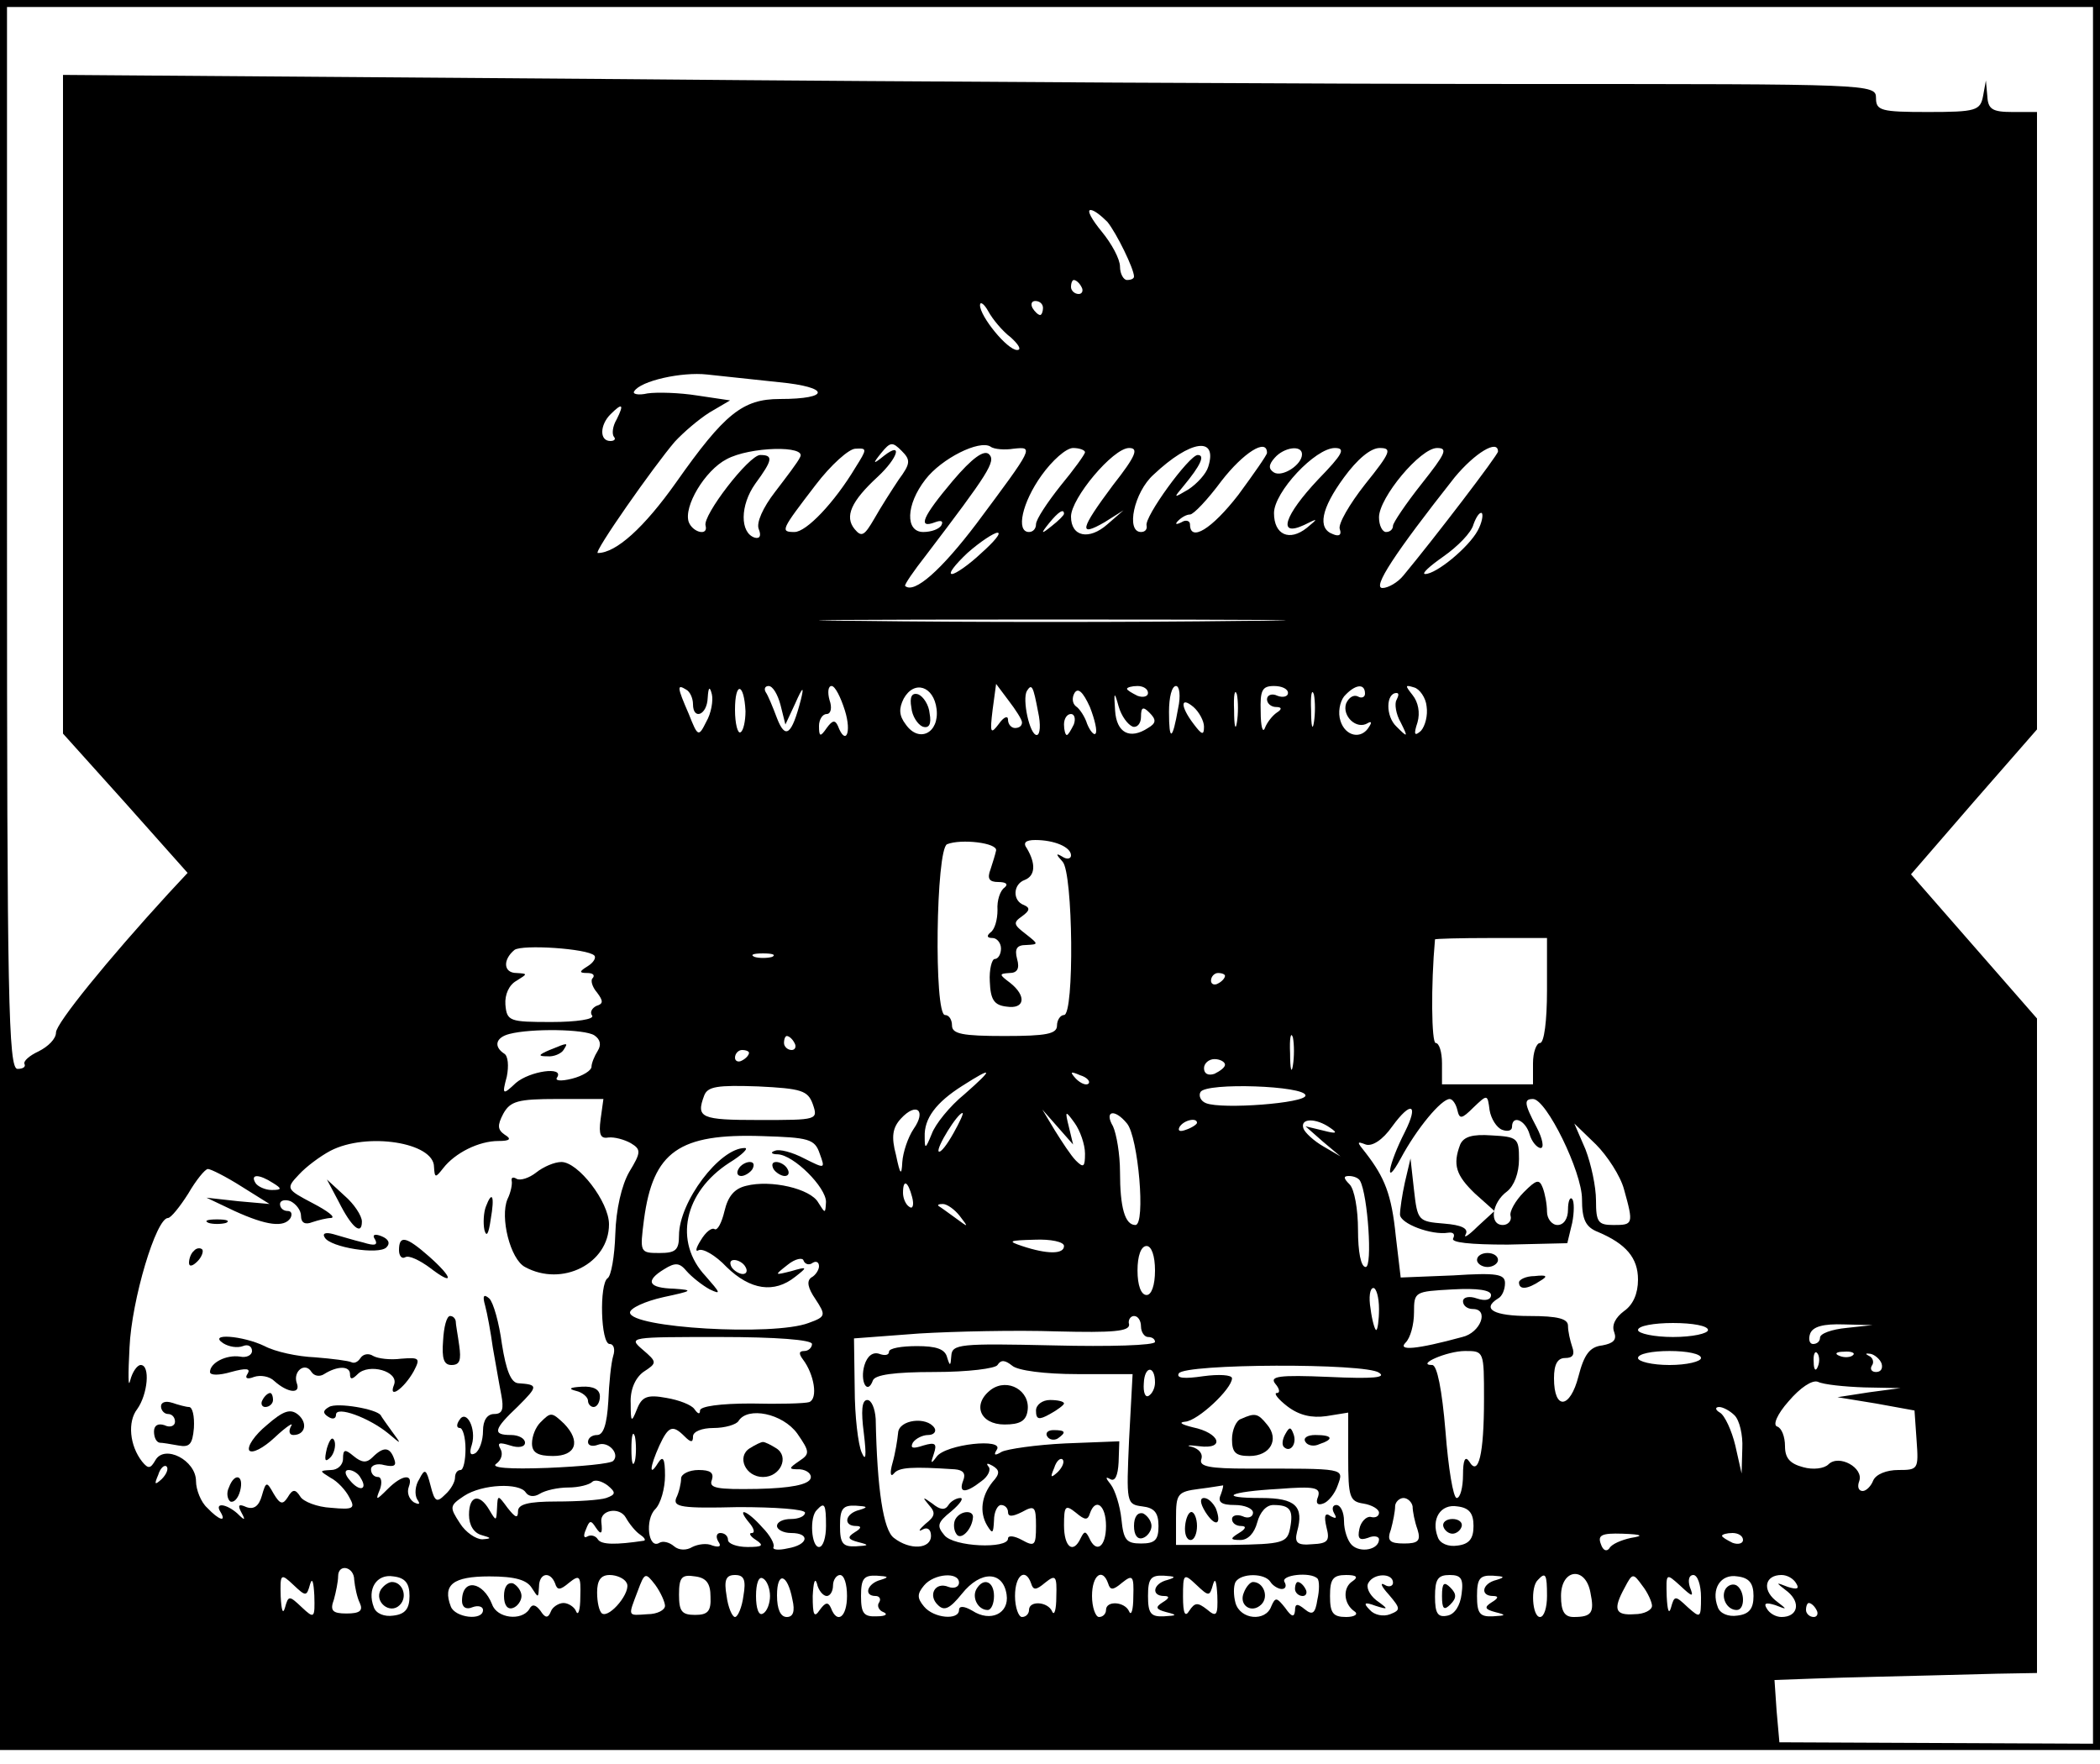 <?xml version="1.0" standalone="no"?>
<!DOCTYPE svg PUBLIC "-//W3C//DTD SVG 20010904//EN"
 "http://www.w3.org/TR/2001/REC-SVG-20010904/DTD/svg10.dtd">
<svg version="1.0" xmlns="http://www.w3.org/2000/svg"
 width="300pt" height="252pt" viewBox="0 0 300 252"
 preserveAspectRatio="xMidYMid meet">

<g transform="translate(0,252) scale(0.1,-0.1)"
fill="#000000" stroke="none">
<path d="M0 1270 l0 -1250 1500 0 1500 0 0 1250 0 1250 -1500 0 -1500 0 0
-1250z m2990 0 l0 -1241 -224 1 -224 1 -4 45 -3 44 55 2 c51 2 116 3 263 7
l57 1 0 468 0 467 -90 103 -90 103 90 104 90 103 0 441 0 441 -35 0 c-29 0
-35 4 -36 23 l-2 22 -4 -22 c-4 -21 -10 -23 -79 -23 -67 0 -74 2 -74 20 0 20
-7 20 -498 20 -274 0 -857 3 -1295 7 l-797 6 0 -470 0 -471 89 -99 89 -100
-27 -29 c-87 -95 -161 -186 -161 -199 0 -9 -11 -20 -25 -27 -13 -6 -22 -14
-20 -18 2 -4 -2 -7 -10 -7 -13 0 -15 101 -15 759 l0 758 1490 0 1490 0 0
-1240z m-1408 933 c13 -16 38 -67 38 -78 0 -3 -4 -5 -10 -5 -5 0 -10 9 -10 19
0 11 -12 33 -26 50 -14 17 -22 31 -16 31 5 0 15 -8 24 -17z m-37 -93 c3 -5 1
-10 -4 -10 -6 0 -11 5 -11 10 0 6 2 10 4 10 3 0 8 -4 11 -10z m-101 -72 c11
-10 16 -18 9 -18 -14 0 -53 48 -53 64 0 6 6 2 12 -9 6 -11 20 -28 32 -37z m46
42 c0 -5 -2 -10 -4 -10 -3 0 -8 5 -11 10 -3 6 -1 10 4 10 6 0 11 -4 11 -10z
m-377 -106 c73 -7 74 -24 1 -24 -53 0 -79 -21 -148 -119 -46 -65 -86 -101
-112 -101 -7 0 80 124 110 159 12 13 34 32 50 42 l29 17 -47 7 c-25 4 -57 5
-71 3 -13 -3 -22 -1 -19 3 9 15 68 28 104 24 19 -2 66 -7 103 -11z m-232 -53
c-6 -10 -7 -21 -4 -25 3 -3 1 -6 -5 -6 -16 0 -15 23 0 38 17 17 20 15 9 -7z
m403 -86 c-10 -15 -26 -40 -35 -56 -14 -24 -18 -27 -28 -15 -15 18 -5 40 33
75 29 27 36 51 9 30 -16 -13 -17 -12 -4 4 13 16 16 16 29 3 13 -13 13 -18 -4
-41z m164 44 c29 3 29 3 -53 -107 -50 -66 -89 -101 -102 -89 -1 2 12 21 30 44
89 117 100 134 90 144 -7 7 -24 -5 -52 -38 -43 -51 -51 -69 -25 -59 8 3 12 2
9 -4 -3 -6 -15 -10 -26 -10 -26 0 -25 39 3 75 23 30 77 57 93 47 5 -4 21 -5
33 -3z m278 -26 c-3 -10 -16 -24 -28 -32 -22 -13 -22 -13 -7 5 24 29 31 44 20
44 -12 0 -77 -89 -73 -101 1 -5 -2 -9 -8 -9 -22 0 -10 57 18 82 53 50 92 55
78 11z m-583 14 c-3 -7 -20 -29 -36 -50 -17 -22 -27 -44 -23 -53 4 -10 1 -14
-6 -12 -21 7 -21 46 1 77 25 34 26 41 7 41 -16 0 -83 -87 -78 -101 4 -15 -18
-10 -24 5 -8 22 23 74 54 90 33 18 115 20 105 3z m79 -15 c-30 -50 -70 -92
-87 -92 -21 0 -19 3 30 67 22 29 48 52 57 52 17 1 17 0 0 -27z m328 22 c0 -3
-16 -25 -35 -48 -19 -24 -35 -48 -35 -55 0 -6 -4 -11 -10 -11 -19 0 -10 42 18
81 15 21 35 39 45 39 9 0 17 -3 17 -6z m40 -47 c-47 -63 -50 -75 -12 -53 l27
17 -23 -20 c-26 -23 -52 -18 -52 11 0 26 60 98 83 98 14 0 10 -11 -23 -53z
m220 46 c0 -3 -19 -30 -41 -60 -38 -49 -69 -68 -69 -42 0 5 -6 7 -12 3 -8 -4
-10 -3 -5 2 5 5 12 9 17 9 5 0 25 21 45 48 31 40 65 62 65 40z m50 -2 c0 -15
-28 -33 -40 -26 -8 5 -8 11 1 21 13 15 39 19 39 5z m23 -36 c-48 -51 -59 -83
-20 -65 20 10 21 10 4 -4 -25 -20 -47 -10 -47 21 0 30 59 93 87 93 16 0 11 -9
-24 -45z m67 -7 c-22 -28 -39 -57 -36 -64 3 -8 -1 -11 -10 -7 -22 8 -17 36 16
81 19 26 38 42 51 42 18 0 16 -6 -21 -52z m81 1 c-23 -29 -41 -56 -41 -60 0
-5 -4 -9 -10 -9 -5 0 -10 9 -10 21 0 28 59 99 83 99 16 0 12 -8 -22 -51z m109
46 c0 -5 -91 -124 -135 -177 -8 -10 -22 -18 -30 -18 -15 0 17 49 103 158 29
35 62 55 62 37z m-620 -89 c0 -2 -8 -10 -17 -17 -16 -13 -17 -12 -4 4 13 16
21 21 21 13z m591 -24 c-13 -24 -59 -62 -75 -62 -6 0 6 11 26 25 20 14 40 34
43 46 4 11 9 18 12 16 2 -3 0 -14 -6 -25z m-709 -32 c-18 -17 -37 -30 -42 -30
-6 0 4 13 22 30 18 16 38 29 43 29 6 0 -5 -13 -23 -29z m370 -97 c-150 -2
-393 -2 -540 0 -147 1 -24 2 273 2 297 0 417 -1 267 -2z m-782 -119 c0 -23 20
-16 21 9 1 16 3 17 6 5 2 -9 -1 -27 -8 -39 -11 -22 -12 -22 -25 11 -17 39 -17
43 -4 35 6 -3 10 -13 10 -21z m75 -10 c0 -14 -3 -28 -7 -30 -4 -3 -8 12 -8 32
0 41 13 39 15 -2z m50 9 l7 -28 14 30 c11 25 13 25 8 5 -13 -50 -22 -57 -34
-26 -6 16 -13 33 -16 37 -3 5 -1 9 4 9 6 0 13 -12 17 -27z m92 -8 c10 -32 1
-51 -10 -22 -4 9 -8 8 -16 -3 -9 -13 -11 -13 -11 3 0 9 5 17 11 17 6 0 8 9 4
20 -3 11 -2 20 3 20 5 0 13 -16 19 -35z m131 2 c4 -34 -25 -49 -44 -22 -10 13
-10 23 -3 37 15 27 43 18 47 -15z m122 -19 c0 -5 -4 -8 -10 -8 -5 0 -10 5 -10
12 0 6 -6 4 -13 -6 -12 -16 -13 -13 -9 20 l5 37 18 -24 c10 -13 19 -27 19 -31z
m23 15 c4 -18 3 -33 -2 -33 -10 0 -21 51 -14 63 7 11 9 7 16 -30z m82 -31 c-2
-3 -8 4 -12 14 -3 10 -11 22 -16 25 -5 4 -6 12 -2 19 5 8 12 2 22 -20 7 -18
11 -35 8 -38z m75 58 c0 -5 -7 -7 -15 -4 -8 4 -15 8 -15 10 0 2 7 4 15 4 8 0
15 -4 15 -10z m43 -22 c-8 -46 -13 -48 -13 -5 0 21 4 37 10 37 5 0 7 -14 3
-32z m84 -20 c-2 -13 -4 -5 -4 17 -1 22 1 32 4 23 2 -10 2 -28 0 -40z m73 42
c0 -5 -7 -7 -15 -4 -8 4 -15 1 -15 -5 0 -6 6 -11 13 -11 8 0 9 -3 1 -8 -6 -4
-14 -14 -17 -22 -3 -8 -6 2 -6 23 -1 31 2 37 19 37 11 0 20 -4 20 -10z m37
-42 c-2 -13 -4 -5 -4 17 -1 22 1 32 4 23 2 -10 2 -28 0 -40z m73 41 c0 -5 -5
-7 -10 -4 -6 3 -13 -1 -17 -10 -6 -18 15 -38 31 -28 5 3 6 1 2 -5 -11 -19 -34
-14 -41 8 -4 12 -1 27 5 35 15 17 30 20 30 4z m88 -18 c2 -13 -2 -28 -8 -35
-9 -8 -11 -6 -5 12 4 14 1 29 -7 39 -11 14 -11 15 2 11 8 -2 17 -15 18 -27z
m-420 -29 c6 -2 12 4 12 14 0 14 3 15 12 6 10 -10 10 -15 -2 -22 -26 -17 -45
-7 -47 25 -2 27 -1 28 5 6 4 -14 13 -26 20 -29z m377 38 c-3 -5 -1 -20 6 -32
11 -22 10 -22 -6 -6 -16 15 -15 48 0 48 4 0 3 -4 0 -10z m-275 -38 c0 -13 -3
-12 -15 4 -19 25 -19 40 0 24 8 -7 15 -20 15 -28z m-186 3 c-4 -8 -8 -15 -10
-15 -2 0 -4 7 -4 15 0 8 4 15 10 15 5 0 7 -7 4 -15z m-111 -180 c-1 -5 -5 -18
-8 -27 -5 -13 -2 -18 11 -18 11 0 15 -3 9 -8 -6 -4 -11 -18 -10 -32 0 -14 -4
-28 -10 -32 -6 -5 -5 -8 3 -8 6 0 12 -7 12 -15 0 -8 -4 -15 -9 -15 -4 0 -8
-15 -7 -32 1 -26 6 -34 24 -36 26 -4 29 15 5 34 -16 12 -16 13 -1 14 11 0 15
6 11 20 -4 15 0 20 13 20 18 1 18 1 -1 16 -17 13 -18 16 -5 25 11 8 12 12 3
16 -17 6 -16 30 1 36 15 6 16 23 3 45 -6 8 -2 12 12 12 27 0 51 -10 51 -22 0
-5 -6 -6 -12 -2 -10 6 -10 4 0 -7 15 -16 17 -219 2 -219 -5 0 -10 -7 -10 -15
0 -12 -15 -15 -75 -15 -60 0 -75 3 -75 15 0 8 -4 15 -10 15 -16 0 -13 237 3
244 20 8 72 2 70 -9z m787 -200 c0 -43 -4 -75 -10 -75 -5 0 -10 -13 -10 -29
l0 -30 -65 0 -65 0 0 30 c0 16 -4 29 -9 29 -6 0 -7 82 -1 148 0 1 36 2 80 2
l80 0 0 -75z m-1361 50 c3 -3 -1 -10 -9 -15 -13 -8 -13 -10 -1 -10 8 0 11 -3
8 -7 -4 -3 -1 -13 6 -21 9 -12 9 -16 -1 -19 -6 -3 -10 -9 -6 -14 3 -5 -22 -9
-58 -9 -60 0 -64 1 -66 25 -1 14 5 28 16 34 16 10 16 10 0 11 -19 0 -20 19 -3
33 11 8 104 2 114 -8z m254 -2 c-7 -2 -19 -2 -25 0 -7 3 -2 5 12 5 14 0 19 -2
13 -5z m647 -27 c0 -3 -4 -8 -10 -11 -5 -3 -10 -1 -10 4 0 6 5 11 10 11 6 0
10 -2 10 -4z m-901 -85 c9 -6 10 -14 5 -22 -5 -8 -9 -18 -9 -23 0 -5 -12 -13
-28 -17 -16 -4 -25 -3 -21 2 10 16 -39 9 -59 -8 -19 -18 -20 -17 -13 9 3 15 2
30 -4 33 -15 10 -12 23 8 28 31 8 107 7 121 -2z m998 -43 c-2 -13 -4 -5 -4 17
-1 22 1 32 4 23 2 -10 2 -28 0 -40z m-712 32 c3 -5 1 -10 -4 -10 -6 0 -11 5
-11 10 0 6 2 10 4 10 3 0 8 -4 11 -10z m-65 -14 c0 -3 -4 -8 -10 -11 -5 -3
-10 -1 -10 4 0 6 5 11 10 11 6 0 10 -2 10 -4z m680 -17 c0 -4 -7 -9 -15 -13
-9 -3 -15 0 -15 8 0 7 7 13 15 13 8 0 15 -4 15 -8z m-372 -42 c-21 -17 -42
-43 -47 -57 -9 -22 -10 -22 -10 -4 -1 26 16 49 54 73 44 28 45 25 3 -12z m177
15 c-3 -3 -11 0 -18 7 -9 10 -8 11 6 5 10 -3 15 -9 12 -12z m-394 -29 c8 -23
7 -23 -76 -23 -84 0 -91 3 -79 35 5 13 19 15 77 13 62 -3 71 -6 78 -25z m704
12 c0 -11 -119 -20 -142 -11 -8 3 -11 11 -8 16 8 14 150 9 150 -5z m281 -49
c8 -3 14 -1 14 4 0 18 19 10 25 -10 3 -11 11 -20 16 -20 5 0 3 13 -6 30 -18
34 -18 40 -5 40 19 0 70 -104 70 -143 0 -29 5 -40 23 -47 40 -17 57 -37 57
-68 0 -20 -7 -36 -20 -45 -12 -9 -18 -20 -14 -30 4 -11 -1 -16 -17 -19 -18 -2
-26 -13 -34 -44 -12 -47 -35 -49 -35 -3 0 20 5 29 16 29 11 0 14 5 10 16 -3 9
-6 22 -6 30 0 10 -14 14 -55 14 -51 0 -69 10 -45 25 6 3 10 13 10 22 0 13 -12
15 -74 11 l-75 -3 -7 59 c-6 60 -16 84 -43 119 -13 16 -13 17 0 12 9 -3 24 6
38 26 27 37 38 32 18 -8 -24 -47 -30 -82 -6 -38 23 43 58 85 70 85 4 0 9 -7
11 -16 3 -13 6 -13 23 4 20 19 20 19 23 -4 2 -12 10 -25 18 -28z m-1288 15
c-3 -22 0 -28 11 -26 9 1 23 -3 32 -8 15 -9 15 -13 -2 -41 -11 -19 -19 -54
-20 -89 -1 -32 -6 -60 -11 -63 -12 -8 -10 -94 3 -94 6 0 8 -8 5 -17 -3 -10 -6
-39 -7 -65 -2 -33 -7 -48 -16 -48 -7 0 -13 -4 -13 -10 0 -5 6 -7 14 -4 15 6
32 -13 22 -23 -4 -4 -46 -8 -94 -10 -54 -2 -82 0 -73 6 7 5 10 14 6 21 -5 9
-2 10 14 5 12 -4 21 -2 21 4 0 6 -9 11 -20 11 -27 0 -25 8 10 41 29 29 29 31
0 33 -10 1 -17 18 -23 56 -4 30 -12 59 -18 65 -8 7 -10 4 -6 -10 3 -11 8 -38
11 -60 4 -22 9 -52 12 -67 4 -21 2 -28 -10 -28 -10 0 -16 -9 -16 -24 0 -14 -5
-28 -11 -32 -7 -4 -9 0 -5 12 7 23 -8 52 -18 35 -4 -6 -4 -11 1 -11 4 0 8 -13
8 -30 0 -16 -3 -30 -7 -30 -5 0 -8 -5 -8 -11 0 -6 -6 -17 -14 -24 -12 -12 -15
-11 -21 13 -6 23 -8 25 -16 9 -6 -9 -7 -22 -3 -29 5 -7 3 -8 -5 -4 -7 5 -10
14 -7 22 7 19 -9 18 -30 -3 -17 -17 -18 -17 -11 0 3 9 2 17 -3 17 -6 0 -10 5
-10 11 0 6 9 9 19 6 14 -3 18 -1 14 9 -6 17 -15 18 -31 2 -8 -8 -15 -8 -27 2
-12 10 -15 10 -15 -4 0 -9 -8 -16 -17 -16 -17 -1 -17 -1 -1 -11 10 -5 22 -18
27 -28 9 -16 6 -18 -26 -15 -20 1 -40 9 -44 16 -7 11 -11 11 -18 -1 -7 -11
-11 -10 -20 5 -10 18 -11 18 -17 -3 -4 -14 -11 -20 -22 -16 -11 5 -13 3 -7 -8
6 -11 5 -12 -6 -1 -16 14 -33 16 -24 2 9 -15 -2 -12 -19 6 -9 8 -16 26 -16 38
0 30 -45 53 -58 30 -7 -12 -10 -13 -19 -2 -18 23 -21 57 -7 75 15 21 19 63 5
63 -5 0 -12 -10 -15 -22 -3 -13 -3 9 -1 47 3 68 38 185 55 185 4 0 17 16 29
35 11 19 24 35 28 35 4 0 26 -11 48 -25 l40 -25 -45 4 -45 5 40 -19 c46 -21
71 -24 80 -10 3 6 1 10 -4 10 -6 0 -11 4 -11 10 0 5 7 7 15 4 8 -4 15 -13 15
-21 0 -10 6 -13 16 -9 9 3 21 6 27 6 7 1 -5 10 -26 21 -38 20 -39 21 -20 41
10 11 30 26 45 34 52 27 148 12 148 -23 1 -16 2 -16 13 -2 17 22 51 39 79 39
17 0 19 3 9 9 -10 7 -11 13 -2 30 10 18 21 21 77 21 l66 0 -4 -29z m447 -14
c-8 -12 -15 -33 -16 -47 -1 -20 -3 -19 -9 10 -7 26 -5 39 7 52 22 24 37 12 18
-15z m57 -6 c-9 -16 -18 -28 -21 -26 -4 5 27 55 34 55 2 0 -4 -13 -13 -29z
m165 9 c-6 24 -5 24 8 6 8 -11 15 -31 15 -44 0 -19 -2 -21 -13 -10 -7 7 -20
27 -30 43 l-18 30 22 -25 22 -25 -6 25z m83 5 c16 -19 27 -145 12 -145 -15 0
-22 25 -22 76 0 25 -5 54 -10 65 -13 22 2 26 20 4z m100 1 c0 -2 -7 -7 -16
-10 -8 -3 -12 -2 -9 4 6 10 25 14 25 6z m190 -7 c12 -8 9 -9 -10 -4 l-25 6 25
-22 25 -21 -24 14 c-14 8 -27 20 -29 26 -5 15 18 15 38 1z m420 -88 c14 -50
13 -51 -15 -51 -22 0 -25 4 -25 35 0 20 -7 52 -15 73 l-16 37 31 -30 c16 -16
35 -45 40 -64z m-1149 51 c8 -22 8 -22 -22 -7 -17 9 -36 14 -42 11 -7 -2 -5
-5 4 -5 23 -1 69 -47 69 -68 -1 -17 -1 -17 -11 -1 -11 20 -68 33 -103 24 -17
-4 -26 -15 -31 -36 -4 -17 -10 -28 -14 -26 -4 3 -13 -4 -20 -16 -7 -11 -8 -17
-3 -14 6 3 24 -7 40 -24 34 -33 68 -38 98 -14 18 14 18 15 -6 8 -24 -6 -24 -6
-5 9 11 9 22 11 23 6 2 -5 8 -7 13 -3 5 3 9 1 9 -5 0 -5 -5 -13 -11 -16 -7 -5
-5 -15 6 -31 15 -23 15 -25 -10 -34 -50 -19 -255 -7 -255 15 0 6 21 16 48 22
42 9 43 10 15 12 -37 1 -42 11 -14 28 16 10 22 9 32 -3 7 -8 22 -20 33 -26 17
-8 15 -5 -6 19 -46 49 -31 120 34 162 18 11 28 21 22 21 -36 0 -94 -77 -94
-125 0 -21 -5 -25 -28 -25 -28 0 -28 1 -22 48 13 97 50 123 169 119 66 -2 75
-4 82 -25z m-781 -42 c13 -8 13 -10 -2 -10 -9 0 -20 5 -23 10 -8 13 5 13 25 0z
m1553 3 c11 -20 18 -123 8 -123 -7 0 -11 22 -11 53 0 29 -5 58 -12 65 -9 9 -9
12 -1 12 7 0 14 -3 16 -7z m-640 -23 c3 -11 1 -18 -4 -14 -5 3 -9 12 -9 20 0
20 7 17 13 -6z m68 -27 c13 -17 13 -17 -6 -3 -11 8 -22 16 -24 17 -2 2 0 3 6
3 6 0 17 -8 24 -17z m149 -43 c0 -12 -24 -12 -60 0 -21 7 -19 8 18 9 23 1 42
-3 42 -9z m130 -35 c0 -21 -5 -35 -12 -35 -8 0 -13 14 -13 35 0 21 5 35 13 35
7 0 12 -14 12 -35z m-585 5 c3 -5 2 -10 -4 -10 -5 0 -13 5 -16 10 -3 6 -2 10
4 10 5 0 13 -4 16 -10z m905 -60 c0 -16 -2 -30 -4 -30 -2 0 -6 14 -8 30 -3 17
-1 30 4 30 4 0 8 -13 8 -30z m160 20 c0 -7 -8 -9 -20 -5 -11 4 -20 2 -20 -4 0
-6 6 -11 14 -11 24 0 11 -34 -15 -40 -66 -18 -93 -20 -81 -8 7 7 12 26 12 43
0 30 1 30 55 33 36 2 55 -1 55 -8z m-500 -45 c0 -8 5 -15 10 -15 6 0 10 -3 10
-7 0 -5 -65 -7 -145 -5 -134 3 -145 2 -146 -15 -1 -15 -2 -15 -6 -2 -3 12 -16
16 -43 16 -22 0 -40 -3 -40 -8 0 -5 -6 -6 -14 -3 -9 3 -17 -3 -21 -16 -7 -23
4 -44 12 -22 3 8 30 12 88 12 48 0 87 5 90 10 5 8 11 7 21 -1 8 -7 47 -12 93
-12 l79 0 -5 -93 c-4 -91 -4 -93 19 -96 17 -2 23 -9 23 -28 0 -20 -5 -25 -25
-25 -21 0 -25 5 -28 35 -2 19 -9 41 -15 49 -8 10 -8 12 -1 8 7 -4 11 5 12 24
l1 30 -77 -3 c-42 -2 -83 -8 -91 -12 -10 -6 -12 -5 -7 3 11 17 -73 8 -86 -10
-8 -11 -9 -10 -4 4 5 15 2 17 -15 12 -15 -5 -19 -4 -15 4 4 6 14 11 22 11 8 0
12 5 9 10 -11 17 -51 12 -52 -7 -1 -10 -4 -29 -8 -43 -4 -14 -3 -21 2 -15 7 9
26 10 87 6 12 -1 16 -6 12 -16 -7 -18 3 -19 26 -1 10 7 14 17 10 21 -4 5 -1 5
6 1 10 -6 11 -11 0 -23 -16 -20 -19 -43 -8 -62 8 -13 9 -12 10 7 0 12 5 22 10
22 6 0 10 -5 10 -10 0 -7 6 -7 20 0 18 10 20 8 20 -20 0 -28 -2 -30 -20 -20
-11 6 -20 7 -20 2 0 -15 -78 -12 -91 5 -11 13 -10 18 10 34 13 11 18 19 13 19
-6 0 -14 -5 -17 -10 -5 -8 -12 -7 -23 2 -14 10 -15 10 -5 -2 10 -11 9 -16 -5
-27 -9 -8 -11 -12 -4 -8 7 4 12 0 12 -9 0 -19 -30 -21 -53 -3 -15 11 -24 69
-26 170 -1 15 -6 27 -12 27 -8 0 -9 -16 -5 -47 4 -33 3 -42 -3 -28 -5 11 -10
52 -10 92 l-1 71 93 7 c50 3 139 5 197 3 80 -2 104 0 103 10 -2 6 2 12 7 12 6
0 10 -7 10 -15z m810 -5 c0 -5 -22 -10 -50 -10 -27 0 -50 5 -50 10 0 6 23 10
50 10 28 0 50 -4 50 -10z m198 3 c-21 -2 -38 -8 -38 -14 0 -5 -4 -9 -10 -9 -5
0 -7 7 -4 15 4 10 19 14 48 13 l41 -1 -37 -4z m-1478 -23 c0 -5 -5 -10 -11
-10 -8 0 -8 -4 -2 -12 16 -21 22 -56 9 -61 -6 -2 -44 -3 -83 -2 -44 0 -73 -4
-73 -10 0 -6 -3 -5 -8 2 -4 6 -22 13 -40 16 -27 5 -35 2 -42 -16 -8 -20 -9
-19 -9 8 -1 19 6 36 18 45 20 13 20 14 -1 32 -21 18 -18 18 110 18 81 0 132
-4 132 -10z m960 -79 c0 -79 -8 -111 -21 -89 -6 9 -9 2 -9 -19 0 -18 -4 -33
-9 -33 -5 0 -12 43 -16 95 -5 60 -12 95 -19 95 -24 0 21 20 47 20 27 0 27 0
27 -69z m310 59 c0 -5 -20 -10 -45 -10 -25 0 -45 5 -45 10 0 6 20 10 45 10 25
0 45 -4 45 -10z m167 -12 c-3 -8 -6 -5 -6 6 -1 11 2 17 5 13 3 -3 4 -12 1 -19z
m50 16 c-3 -3 -12 -4 -19 -1 -8 3 -5 6 6 6 11 1 17 -2 13 -5z m41 -12 c2 -7
-1 -12 -8 -12 -6 0 -9 4 -6 9 4 5 1 12 -4 14 -6 3 -5 4 2 3 6 -1 14 -8 16 -14z
m-1038 -27 c0 -8 -4 -16 -9 -19 -5 -3 -8 5 -7 18 1 25 16 26 16 1z m320 14
c11 -7 -8 -9 -72 -6 -71 3 -85 1 -76 -10 6 -7 7 -13 2 -13 -5 0 2 -9 15 -19
17 -13 35 -17 56 -14 l31 5 0 -64 c0 -57 2 -63 22 -66 12 -2 22 -8 22 -13 0
-5 -5 -8 -12 -6 -6 1 -14 -7 -16 -17 -3 -14 0 -17 12 -13 9 4 16 2 16 -2 0
-15 -27 -20 -39 -8 -6 6 -11 21 -11 34 0 13 -5 23 -11 23 -5 0 -7 -5 -3 -12 4
-7 3 -8 -5 -4 -8 6 -10 1 -6 -16 5 -19 2 -23 -20 -24 -22 -2 -26 2 -22 18 10
36 -2 48 -51 48 -64 0 -47 9 25 13 51 4 60 2 56 -11 -4 -9 -1 -13 7 -10 7 2
17 14 21 26 9 25 12 24 -128 24 -55 0 -70 3 -67 13 3 8 -3 15 -13 18 -10 2 -5
3 10 1 38 -5 30 19 -9 27 -16 4 -21 7 -11 8 18 1 67 47 67 62 0 5 -19 6 -41 3
-27 -4 -39 -3 -35 4 8 14 267 15 286 1z m693 -21 l52 -1 -45 -6 -45 -7 55 -9
55 -10 3 -43 c3 -41 2 -42 -26 -42 -17 0 -32 -6 -36 -15 -3 -8 -10 -15 -15
-15 -6 0 -8 6 -5 14 7 19 -29 39 -44 24 -6 -6 -22 -8 -36 -4 -19 5 -26 13 -26
30 0 14 -5 26 -11 28 -7 2 0 18 16 36 17 20 34 31 42 28 8 -4 38 -7 66 -8z
m-185 -40 c7 -7 12 -28 11 -47 l-1 -36 -9 40 c-5 21 -15 43 -22 47 -7 4 -7 8
-1 8 5 0 15 -5 22 -12z m-1339 -26 c18 -26 18 -29 3 -39 -16 -11 -16 -12 1
-12 10 -1 17 -7 15 -13 -3 -9 -29 -14 -76 -15 -58 -1 -70 1 -65 13 3 10 -2 14
-19 14 -14 0 -25 -6 -25 -12 0 -7 -3 -20 -7 -28 -5 -13 8 -15 89 -13 52 0 95
-3 95 -8 0 -5 -9 -9 -20 -9 -11 0 -20 -4 -20 -10 0 -5 9 -10 20 -10 28 0 25
-17 -5 -22 -13 -3 -22 -2 -20 2 2 4 -5 17 -16 28 -22 25 -38 30 -19 7 7 -8 9
-15 4 -15 -5 0 -2 -5 6 -10 12 -8 9 -10 -12 -10 -16 0 -28 5 -28 10 0 6 -5 10
-11 10 -5 0 -7 -5 -3 -12 5 -7 2 -9 -8 -6 -8 4 -21 2 -29 -2 -8 -5 -19 -5 -26
1 -7 6 -16 8 -21 5 -16 -10 -21 33 -6 48 8 8 14 30 14 48 0 25 -3 29 -10 18
-13 -21 -12 -6 2 25 13 28 19 30 36 13 9 -9 12 -9 12 0 0 7 13 12 29 12 17 0
33 5 36 10 13 21 63 11 84 -18z m-232 -39 c-3 -10 -5 -2 -5 17 0 19 2 27 5 18
2 -10 2 -26 0 -35z m604 -16 c-10 -9 -11 -8 -5 6 3 10 9 15 12 12 3 -3 0 -11
-7 -18z m-1280 -10 c-10 -9 -11 -8 -5 6 3 10 9 15 12 12 3 -3 0 -11 -7 -18z
m284 2 c11 -17 -1 -21 -15 -4 -8 9 -8 15 -2 15 6 0 14 -5 17 -11z m351 -29
c-9 -3 -41 -5 -71 -5 -41 0 -55 -4 -55 -14 0 -11 -4 -9 -15 5 -14 19 -14 19
-15 -1 -1 -18 -1 -19 -11 -2 -14 24 -29 21 -29 -7 0 -15 7 -26 18 -29 14 -4
15 -5 1 -6 -9 0 -24 10 -32 23 -15 23 -15 25 6 39 26 17 79 19 88 5 4 -6 12
-7 20 -2 8 5 26 9 41 9 15 0 30 4 34 8 4 4 14 1 22 -5 12 -10 12 -13 -2 -18z
m878 5 c-5 -11 1 -15 20 -15 14 0 26 -5 26 -11 0 -6 -7 -9 -15 -5 -8 3 -15 1
-15 -4 0 -6 6 -10 13 -10 8 0 7 -4 -3 -10 -13 -8 -13 -10 2 -10 11 0 20 10 24
25 4 15 13 25 23 25 24 0 29 -7 24 -33 -4 -21 -10 -23 -84 -24 l-79 0 0 38 c0
35 2 38 33 42 17 2 33 5 34 5 1 1 0 -5 -3 -13z m274 -17 c0 -7 3 -22 7 -33 5
-16 1 -20 -19 -20 -21 0 -25 4 -19 20 3 11 6 26 6 33 0 6 6 12 12 12 6 0 12
-6 13 -12z m-1104 -40 c6 -4 9 -8 6 -9 -40 -6 -61 -6 -66 2 -3 5 -10 7 -15 4
-5 -3 -6 1 -2 10 5 13 7 14 14 3 8 -12 10 -9 8 8 -2 17 26 22 35 6 5 -9 14
-20 20 -24z m266 12 c0 -16 -4 -30 -10 -30 -11 0 -14 43 -3 53 11 12 13 8 13
-23z m48 23 c-21 -5 -24 -23 -5 -23 8 0 8 -3 -2 -9 -11 -7 -10 -10 5 -14 16
-4 16 -5 -3 -6 -19 -1 -23 4 -23 29 0 25 4 30 23 29 16 -1 18 -2 5 -6z m329
-5 c8 23 23 12 23 -18 0 -30 -14 -40 -24 -17 -5 10 -7 10 -12 0 -11 -24 -24
-13 -24 18 0 28 2 30 17 18 13 -11 17 -11 20 -1z m548 -18 c0 -18 -6 -26 -23
-28 -13 -2 -25 3 -28 12 -10 26 4 48 28 44 17 -2 23 -10 23 -28z m225 -17
c-14 -3 -28 -9 -31 -15 -4 -5 -9 -3 -12 6 -5 13 1 16 31 15 28 -1 31 -3 12 -6z
m160 -3 c0 -5 -7 -7 -15 -4 -8 4 -15 8 -15 10 0 2 7 4 15 4 8 0 15 -4 15 -10z
m-1984 -57 c1 -10 4 -25 8 -33 5 -11 0 -15 -19 -15 -20 0 -24 4 -18 20 3 11 6
26 6 33 0 19 23 14 23 -5z m-63 -6 c3 10 5 3 6 -16 1 -33 0 -34 -18 -17 -18
17 -19 17 -24 -1 -3 -10 -5 -3 -6 16 -1 33 0 34 18 17 18 -17 19 -17 24 1z
m142 -17 c0 -18 -6 -26 -23 -28 -13 -2 -25 3 -28 12 -10 26 4 48 28 44 17 -2
23 -10 23 -28z m175 11 c9 -14 9 -14 10 2 0 20 16 23 23 5 3 -10 7 -10 20 1
15 12 17 10 16 -20 0 -19 -3 -28 -6 -21 -2 6 -11 12 -18 12 -7 0 -16 -6 -18
-12 -4 -10 -8 -10 -15 1 -7 9 -12 10 -16 2 -11 -17 -46 -13 -53 7 -13 33 -43
38 -43 5 0 -9 6 -13 15 -9 8 3 15 1 15 -4 0 -16 -40 -11 -46 5 -12 31 3 43 55
43 37 0 54 -5 61 -17z m135 8 c8 -12 -24 -51 -35 -44 -4 3 -7 16 -7 30 0 17 5
25 18 25 10 0 21 -5 24 -11z m55 -33 c0 -6 -11 -12 -25 -12 -29 -2 -28 -4 -14
33 10 27 11 27 25 9 8 -11 14 -25 14 -30z m65 13 c1 -21 -4 -26 -22 -26 -19 0
-23 5 -23 29 0 25 4 29 23 26 16 -2 22 -10 22 -29z m47 1 c-2 -16 -8 -30 -12
-30 -4 0 -10 14 -12 30 -4 23 -1 30 12 30 13 0 16 -7 12 -30z m38 0 c0 -10 -4
-22 -10 -25 -6 -4 -10 7 -10 25 0 18 4 29 10 25 6 -3 10 -15 10 -25z m32 -5
c4 -17 1 -25 -8 -25 -9 0 -14 11 -14 31 0 35 15 31 22 -6z m49 5 c5 0 9 7 9
15 0 8 5 15 10 15 6 0 10 -13 10 -30 0 -30 -14 -41 -23 -17 -4 9 -8 8 -16 -3
-8 -12 -10 -7 -10 20 1 19 3 27 6 18 2 -10 9 -18 14 -18z m77 23 c-19 -5 -25
-23 -7 -23 5 0 8 -4 5 -9 -4 -5 0 -12 6 -14 7 -3 3 -6 -9 -6 -19 -1 -23 4 -23
29 0 25 4 30 23 29 16 -1 18 -2 5 -6z m112 -4 c0 -6 -7 -9 -15 -6 -19 8 -30
-12 -15 -26 9 -9 17 -5 34 16 27 34 59 33 64 -1 4 -27 -23 -40 -49 -23 -12 7
-19 7 -19 1 0 -15 -36 -12 -50 5 -10 12 -10 18 0 30 14 17 50 20 50 4z m103
-1 c3 -10 7 -10 20 1 15 12 17 10 16 -20 0 -19 -3 -28 -6 -21 -6 14 -33 16
-33 2 0 -5 -4 -10 -10 -10 -5 0 -10 14 -10 30 0 30 15 41 23 18z m110 0 c3
-10 7 -10 20 1 15 12 17 10 16 -20 0 -19 -3 -28 -6 -21 -6 14 -33 16 -33 2 0
-5 -4 -10 -10 -10 -5 0 -10 14 -10 30 0 30 15 41 23 18z m85 5 c-21 -5 -24
-23 -5 -23 8 0 8 -3 -2 -9 -11 -7 -10 -10 5 -14 16 -4 16 -5 -3 -6 -19 -1 -23
4 -23 29 0 25 4 30 23 29 16 -1 18 -2 5 -6z m65 -6 c3 10 5 3 6 -16 1 -29 -1
-32 -15 -20 -13 10 -17 10 -25 -2 -6 -10 -9 -4 -9 20 0 33 1 34 19 17 18 -17
19 -17 24 1z m82 3 c3 -5 11 -10 16 -10 6 0 7 5 4 10 -6 10 37 15 47 5 3 -3 3
-17 0 -30 -3 -20 -7 -23 -18 -14 -11 9 -14 8 -14 -2 -1 -10 -5 -9 -14 4 -12
15 -14 16 -20 2 -8 -22 -44 -19 -51 5 -3 11 -3 24 0 30 8 13 42 13 50 0z m117
1 c-14 -9 -13 -32 3 -43 6 -4 0 -8 -12 -8 -19 0 -23 6 -23 30 0 24 4 30 23 30
15 0 18 -3 9 -9z m58 -2 c0 -5 -6 -7 -12 -3 -7 4 -5 -2 6 -14 17 -20 17 -22 2
-28 -10 -4 -23 -1 -29 6 -10 10 -8 12 8 6 19 -6 19 -5 1 8 -10 8 -15 19 -11
25 8 14 35 14 35 0z m98 -16 c-2 -17 -10 -29 -20 -31 -14 -3 -18 3 -18 27 0
25 4 31 21 31 16 0 20 -5 17 -27z m50 20 c-21 -5 -24 -23 -5 -23 8 0 8 -3 -2
-9 -11 -7 -10 -10 5 -14 16 -4 16 -5 -3 -6 -19 -1 -23 4 -23 29 0 25 4 30 23
29 16 -1 18 -2 5 -6z m72 -23 c0 -16 -4 -30 -10 -30 -11 0 -14 43 -3 53 11 12
13 8 13 -23z m62 5 c6 -29 2 -35 -24 -35 -13 0 -18 8 -18 30 0 39 35 43 42 5z
m88 -19 c0 -6 -11 -12 -25 -12 -28 -2 -31 7 -14 38 11 21 12 21 25 3 8 -10 14
-24 14 -29z m54 27 c-3 10 -1 17 5 17 6 0 11 -14 11 -32 0 -30 -1 -30 -19 -14
-18 17 -19 17 -24 -1 -3 -10 -5 -3 -6 16 -1 34 -1 34 19 16 18 -17 20 -17 14
-2z m91 -13 c0 -18 -6 -26 -23 -28 -13 -2 -25 3 -28 12 -10 26 4 48 28 44 17
-2 23 -10 23 -28z m61 18 c5 -8 1 -9 -12 -5 -18 7 -18 7 0 -7 19 -16 14 -36
-9 -36 -8 0 -17 5 -21 12 -5 8 -1 9 12 5 18 -7 18 -7 0 7 -19 16 -14 36 9 36
8 0 17 -5 21 -12z m29 -38 c3 -5 1 -10 -4 -10 -6 0 -11 5 -11 10 0 6 2 10 4
10 3 0 8 -4 11 -10z"/>
<path d="M1302 1509 c1 -12 9 -24 16 -27 9 -3 13 3 10 19 -1 12 -9 24 -16 27
-9 3 -13 -3 -10 -19z"/>
<path d="M785 1020 c-16 -7 -17 -9 -3 -9 9 -1 20 4 23 9 7 11 7 11 -20 0z"/>
<path d="M2086 885 c-11 -29 -6 -44 21 -70 l28 -25 -24 -22 c-13 -13 -21 -18
-17 -11 4 8 -6 13 -31 15 -37 3 -38 4 -43 48 l-5 45 -8 -34 c-4 -18 -7 -39 -7
-46 0 -13 45 -30 69 -26 7 1 10 -2 7 -8 -4 -6 24 -9 78 -9 l85 2 7 29 c3 15 3
31 0 34 -3 4 -6 -3 -6 -15 0 -13 -6 -22 -15 -22 -8 0 -15 9 -15 19 0 11 -3 26
-6 34 -5 13 -9 12 -27 -6 -12 -12 -21 -28 -19 -34 2 -7 -4 -13 -11 -13 -20 0
-16 32 6 48 10 8 17 26 17 46 0 30 -2 32 -39 34 -28 2 -40 -2 -45 -13z"/>
<path d="M2110 720 c0 -5 7 -10 15 -10 8 0 15 5 15 10 0 6 -7 10 -15 10 -8 0
-15 -4 -15 -10z"/>
<path d="M2170 688 c0 -11 12 -10 30 2 12 7 10 9 -8 7 -12 0 -22 -5 -22 -9z"/>
<path d="M766 845 c-10 -8 -23 -12 -28 -9 -5 3 -8 2 -7 -3 1 -4 -1 -16 -6 -26
-11 -26 4 -86 25 -97 53 -29 120 5 120 61 0 32 -44 89 -68 89 -10 0 -26 -7
-36 -15z"/>
<path d="M484 803 c18 -36 33 -49 33 -28 0 8 -11 25 -25 37 l-25 23 17 -32z"/>
<path d="M694 796 c-3 -8 -4 -23 -2 -33 3 -11 6 -6 9 15 6 34 2 42 -7 18z"/>
<path d="M298 773 c6 -2 18 -2 25 0 6 3 1 5 -13 5 -14 0 -19 -2 -12 -5z"/>
<path d="M464 752 c8 -14 77 -25 88 -14 6 6 3 12 -7 16 -10 4 -14 2 -9 -5 4
-8 -1 -9 -17 -4 -13 3 -32 9 -43 12 -11 3 -16 1 -12 -5z"/>
<path d="M570 734 c0 -8 4 -13 9 -10 5 3 20 -4 35 -15 35 -27 34 -15 -1 16
-33 29 -43 31 -43 9z"/>
<path d="M277 733 c-4 -3 -7 -11 -7 -17 0 -6 5 -5 12 2 6 6 9 14 7 17 -3 3 -9
2 -12 -2z"/>
<path d="M633 605 c-2 -26 1 -35 12 -35 12 0 14 7 11 28 -2 15 -5 30 -5 35 -1
4 -4 7 -8 7 -5 0 -9 -16 -10 -35z"/>
<path d="M319 601 c8 -5 20 -7 28 -4 7 3 13 0 13 -7 0 -6 -8 -10 -17 -8 -20 3
-43 -9 -43 -22 0 -5 13 -5 30 0 22 6 28 5 24 -2 -5 -7 -1 -9 9 -5 9 3 22 1 29
-6 19 -17 38 -19 32 -3 -6 17 12 31 21 16 4 -6 12 -7 18 -3 19 12 37 12 37 0
0 -8 3 -8 11 0 16 16 59 4 52 -15 -9 -22 14 -6 28 19 10 19 8 20 -18 18 -15
-2 -33 0 -40 4 -6 4 -14 3 -18 -3 -4 -6 -9 -8 -13 -6 -4 2 -27 5 -52 7 -25 1
-57 8 -72 16 -31 15 -82 19 -59 4z"/>
<path d="M823 533 c9 -2 17 -9 17 -14 0 -5 4 -9 8 -9 5 0 9 7 9 15 0 10 -9 15
-26 14 -17 -1 -20 -3 -8 -6z"/>
<path d="M375 520 c-3 -5 -1 -10 4 -10 6 0 11 5 11 10 0 6 -2 10 -4 10 -3 0
-8 -4 -11 -10z"/>
<path d="M230 511 c0 -6 5 -11 10 -11 6 0 10 -5 10 -11 0 -6 -7 -9 -15 -5 -9
3 -15 0 -15 -9 0 -8 3 -15 8 -16 4 0 16 -2 27 -4 16 -3 20 2 22 25 1 17 -2 30
-7 30 -4 0 -15 3 -24 6 -9 3 -16 1 -16 -5z"/>
<path d="M470 510 c-9 -5 -9 -9 -1 -14 6 -4 11 -3 11 3 0 13 47 -4 75 -27 19
-16 19 -16 5 3 -8 11 -15 21 -16 23 -5 9 -63 19 -74 12z"/>
<path d="M381 484 c-17 -14 -28 -30 -25 -36 4 -5 20 3 37 19 16 15 27 22 23
16 -4 -7 -3 -13 3 -13 17 0 21 17 7 29 -11 9 -21 6 -45 -15z"/>
<path d="M772 488 c-7 -7 -12 -20 -12 -30 0 -13 8 -18 30 -18 33 0 40 21 16
46 -18 17 -19 17 -34 2z"/>
<path d="M467 451 c-4 -17 -3 -21 5 -13 5 5 8 16 6 23 -3 8 -7 3 -11 -10z"/>
<path d="M327 395 c-4 -8 -2 -17 2 -20 5 -2 11 4 14 15 6 23 -8 27 -16 5z"/>
<path d="M1055 850 c-3 -5 -2 -10 4 -10 5 0 13 5 16 10 3 6 2 10 -4 10 -5 0
-13 -4 -16 -10z"/>
<path d="M1105 850 c3 -5 11 -10 16 -10 6 0 7 5 4 10 -3 6 -11 10 -16 10 -6 0
-7 -4 -4 -10z"/>
<path d="M1416 535 c-28 -21 -16 -50 19 -50 22 0 31 5 33 20 4 28 -28 47 -52
30z"/>
<path d="M1480 505 c0 -13 4 -14 20 -5 11 6 20 13 20 15 0 3 -9 5 -20 5 -11 0
-20 -7 -20 -15z"/>
<path d="M1496 468 c3 -5 10 -6 15 -3 13 9 11 12 -6 12 -8 0 -12 -4 -9 -9z"/>
<path d="M1365 350 c-3 -5 -3 -15 1 -21 6 -11 23 6 24 24 0 10 -18 9 -25 -3z"/>
<path d="M1620 340 c0 -13 5 -20 13 -17 6 2 12 10 12 17 0 7 -6 15 -12 18 -8
2 -13 -5 -13 -18z"/>
<path d="M1773 493 c-7 -2 -13 -16 -13 -29 0 -19 5 -24 25 -24 30 0 43 24 25
45 -13 16 -17 17 -37 8z"/>
<path d="M1836 471 c-4 -7 -5 -15 -2 -18 9 -9 19 4 14 18 -4 11 -6 11 -12 0z"/>
<path d="M1865 460 c3 -5 12 -7 20 -3 21 7 19 13 -6 13 -11 0 -18 -4 -14 -10z"/>
<path d="M1071 451 c-19 -12 -6 -41 19 -41 25 0 38 29 19 41 -8 5 -16 9 -19 9
-3 0 -11 -4 -19 -9z"/>
<path d="M1722 360 c14 -22 24 -19 15 5 -4 8 -11 15 -17 15 -6 0 -6 -7 2 -20z"/>
<path d="M1693 340 c-1 -11 2 -20 8 -20 5 0 9 9 9 20 0 11 -4 20 -8 20 -4 0
-8 -9 -9 -20z"/>
<path d="M2062 339 c2 -6 8 -10 13 -10 5 0 11 4 13 10 2 6 -4 11 -13 11 -9 0
-15 -5 -13 -11z"/>
<path d="M544 249 c-10 -17 13 -36 27 -22 12 12 4 33 -11 33 -5 0 -12 -5 -16
-11z"/>
<path d="M720 240 c0 -13 5 -20 13 -17 6 2 12 10 12 17 0 7 -6 15 -12 18 -8 2
-13 -5 -13 -18z"/>
<path d="M1395 250 c-7 -12 2 -30 16 -30 5 0 9 9 9 20 0 21 -15 27 -25 10z"/>
<path d="M1777 245 c-8 -18 11 -31 25 -17 11 11 3 32 -12 32 -4 0 -10 -7 -13
-15z"/>
<path d="M1850 250 c0 -5 5 -10 11 -10 5 0 7 5 4 10 -3 6 -8 10 -11 10 -2 0
-4 -4 -4 -10z"/>
<path d="M2060 240 c0 -19 3 -21 12 -12 9 9 9 15 0 24 -9 9 -12 7 -12 -12z"/>
<path d="M2465 250 c-7 -12 2 -30 16 -30 12 0 12 27 0 35 -5 3 -12 1 -16 -5z"/>
</g>
</svg>
